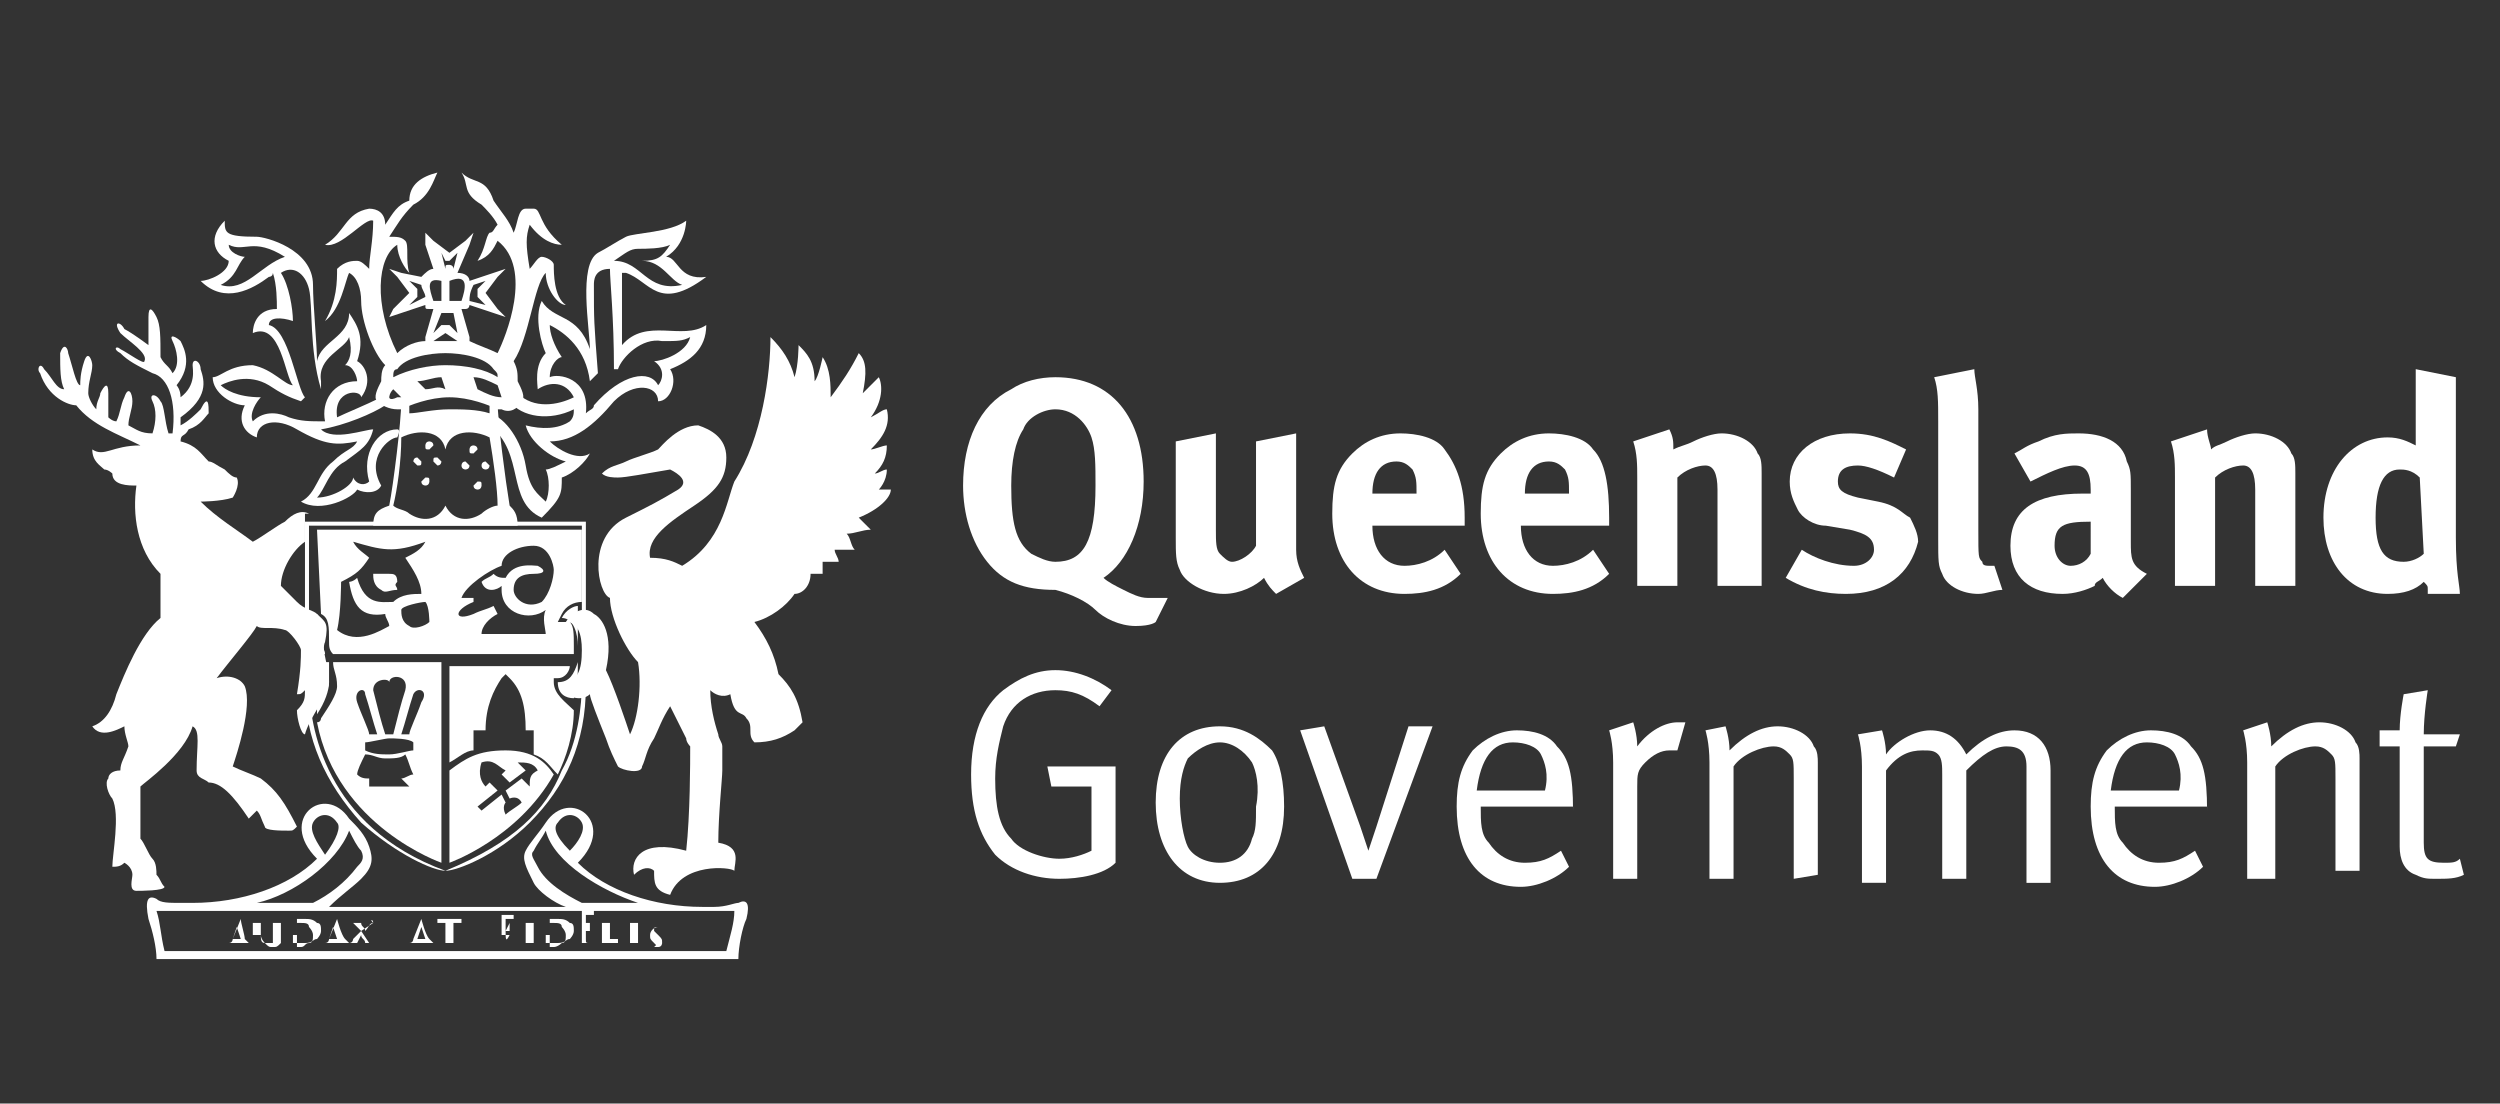 <?xml version="1.0" encoding="utf-8"?>
<!-- Generator: Adobe Illustrator 19.0.0, SVG Export Plug-In . SVG Version: 6.00 Build 0)  -->
<svg version="1.1" id="Layer_1" xmlns="http://www.w3.org/2000/svg" xmlns:xlink="http://www.w3.org/1999/xlink" x="0px" y="0px"
	 viewBox="-274 383.3 62.3 27.5" style="enable-background:new -274 383.3 62.3 27.5;" xml:space="preserve">
<rect x="-274" y="383.3" width="62.3" height="27.5" fill="#333333" stroke="none"/>
<style type="text/css">
	.st0{fill:#FFFFFF;}
</style>
<g>
	<g>
		<g>
			<g>
				<g>
					<path class="st0" d="M-251.9,395c-0.1,0-0.2,0.1-0.3,0.1c0.2-0.2,0.3-0.4,0.3-0.7c-0.1,0-0.3,0.1-0.4,0.1
						c0.3-0.3,0.5-0.6,0.4-1c-0.1,0-0.2,0.1-0.4,0.2c0.3-0.4,0.3-0.8,0.2-1c-0.1,0.1-0.3,0.3-0.4,0.4c0.1-0.5,0.1-0.8-0.1-1
						c-0.2,0.4-0.4,0.7-0.7,1.1c0-0.3,0-0.7-0.2-1c0,0-0.1,0.5-0.2,0.6c0-0.5-0.2-0.7-0.4-0.9c0,0,0,0.5-0.1,0.8
						c-0.1-0.4-0.3-0.7-0.6-1c0,0.9-0.2,2.5-0.9,3.6c-0.2,0.5-0.3,1.5-1.3,2.1c-0.2-0.1-0.4-0.2-0.8-0.2c-0.1-0.5,0.5-0.9,1.1-1.3
						c0.6-0.4,0.8-0.7,0.8-1.2s-0.4-0.7-0.7-0.8c-0.5,0-0.9,0.5-1,0.6c-0.2,0.1-0.6,0.2-0.8,0.3c-0.2,0.1-0.4,0.1-0.6,0.3
						c0.1,0.1,0.3,0.1,0.4,0.1c0.2,0,0.7-0.1,1.3-0.2c0.2,0.1,0.5,0.3,0.2,0.5c-0.5,0.3-0.7,0.4-1.3,0.7c-1,0.5-0.7,1.9-0.4,2
						c0,0.5,0.4,1.3,0.7,1.6c0.1,0.6,0,1.4-0.2,1.8c-0.1-0.3-0.4-1.2-0.6-1.6c0.2-0.9-0.1-1.3-0.3-1.4c-0.2-0.2-0.5-0.1-0.7,0.2
						c0.3,0,0.4,0.3,0.4,0.7c0,0.5-0.1,0.8-0.5,0.8c0,0.4,0.5,0.5,0.7,0.3c0,0.1,0.2,0.6,0.4,1.1c0.1,0.3,0.2,0.5,0.3,0.7
						c0.1,0.1,0.6,0.2,0.6,0c0.1-0.2,0.1-0.4,0.3-0.7l0,0c0.1-0.2,0.2-0.5,0.4-0.8c0.1,0.2,0.3,0.6,0.4,0.8c0,0.1,0.1,0.2,0.1,0.2
						c0,0.4,0,1.7-0.1,2.6c-1.1-0.3-1.4,0.2-1.3,0.6c0.2-0.2,0.4-0.2,0.5-0.1c0,0.3,0,0.5,0.4,0.6c0.3-0.8,1.5-0.7,1.6-0.6
						c0-0.2,0.2-0.6-0.4-0.7c0-0.7,0.1-1.6,0.1-1.8c0-0.2,0-0.3,0-0.6c0-0.1-0.1-0.2-0.1-0.3l0,0c-0.1-0.3-0.2-0.7-0.2-1.1
						c0.1,0.1,0.3,0.2,0.5,0.1c0.1,0.6,0.3,0.4,0.4,0.6c0.1,0.1,0.1,0.2,0.1,0.3s0,0.2,0.1,0.3c0.4,0,0.7-0.1,1-0.3
						c0.1-0.1,0.1-0.1,0.2-0.2c-0.1-0.6-0.3-0.9-0.6-1.2c-0.1-0.5-0.3-0.9-0.6-1.3c0.4-0.1,0.8-0.4,1-0.7c0.2,0,0.4-0.2,0.4-0.5
						c0.1,0,0.2,0,0.3,0c0-0.1,0-0.2,0-0.3c0.1,0,0.3,0,0.4,0c0-0.1-0.1-0.2-0.1-0.3c0.1,0,0.3,0,0.5,0c-0.1-0.1-0.1-0.3-0.2-0.4
						c0.2,0,0.4-0.1,0.6-0.1c-0.1-0.1-0.1-0.1-0.3-0.3c0.5-0.2,0.8-0.5,0.8-0.7c-0.1,0-0.2,0-0.3,0
						C-252.1,395.5-251.9,395.3-251.9,395z"/>
				</g>
			</g>
			<g>
				<path class="st0" d="M-259.5,396.3h-3.4h-3.3h-0.2v0.1v2.4c0,0,0.1,0,0.1,0.1v-2.5h6.8v2.3c0,0,0,0.1,0.1,0.1v-2.4v-0.1H-259.5z
					"/>
				<path class="st0" d="M-262.9,405c-3-1.1-3.4-3.6-3.4-4.7l0,0v-0.1c0-0.2,0-0.4,0-0.5c0-0.2,0-0.3-0.1-0.4c0,0,0,0,0-0.1v1.2
					c0,1.3,0.5,2.4,1.4,3.4C-264.1,404.6-263.2,405-262.9,405L-262.9,405L-262.9,405c0.3,0,1.3-0.4,2.1-1.2c0.9-0.9,1.4-2,1.4-3.4
					v-0.2c0,0,0,0.1-0.1,0.1c0,0.6-0.1,1.5-0.5,2.2C-260.4,403.5-261.2,404.3-262.9,405z"/>
			</g>
			<path class="st0" d="M-264.1,394c-0.5,0-0.9,0.6-0.7,1.3c-0.1,0.1-0.3,0.1-0.4-0.1c0,0.2-0.5,0.5-0.9,0.5
				c0.2-0.2,0.3-0.7,0.7-0.9c0.4-0.3,0.6-0.4,0.7-0.8c-0.2,0-1,0.3-1.3,0c0.6-0.1,1.3-0.4,1.6-0.6l-0.1-0.2
				c-0.4,0.2-0.9,0.4-1.1,0.5c-0.1-0.7,0.6-0.7,0.6-0.5c0.3-0.4,0.1-0.8-0.1-0.9c0.2-0.6,0-0.9-0.2-1.2c0,0.6-0.7,0.7-0.8,1.2
				c0-0.4-0.1-1.4-0.1-1.9c0-0.9-1.2-1.2-1.4-1.2c-0.8,0-0.8-0.1-0.8-0.4c-0.4,0.4-0.3,0.8,0.1,1c0,0.3-0.5,0.5-0.7,0.5
				c0.6,0.6,1.3,0.2,1.7-0.1c0,0,0.1,0,0.1-0.1c0.1,0.3,0.1,0.7,0.1,0.9c-0.5,0-0.6,0.4-0.6,0.6c0.7-0.3,0.8,1.1,1,1.3
				c-0.2,0-0.5-0.4-1-0.5c-0.6,0-0.8,0.3-1,0.3c0,0.4,0.5,0.7,0.8,0.7c-0.2,0.4,0,0.7,0.3,0.8c0-0.4,0.5-0.5,1-0.2
				c0.7,0.4,1,0.4,1.5,0.3c-0.1,0.2-0.3,0.2-0.6,0.5c-0.4,0.3-0.4,0.8-0.8,1c0.5,0.3,1.3-0.1,1.4-0.3c0.2,0.1,0.5,0.1,0.6-0.1
				c-0.4-0.7,0.2-1.2,0.4-1.2C-264.1,394.2-264,394-264.1,394L-264.1,394z M-266.8,393.7c-0.2-0.1-0.6-0.2-0.9,0.1
				c-0.1-0.2,0.1-0.5,0.2-0.6c-0.6,0-0.9-0.2-1-0.3c0.2-0.1,0.7-0.3,1.2,0c0.3,0.2,0.5,0.3,0.8,0.4c0.1-0.1,0.1-0.1,0.1-0.1
				c-0.2-0.2-0.4-1.7-0.9-1.8c0-0.2,0.3-0.2,0.6-0.1c0-0.3-0.1-0.9-0.3-1.2c0.3-0.2,0.6,0,0.7,0.4c0.1,0.4,0,1.5,0.3,2.5v-0.2
				c-0.1-0.6,0.6-0.8,0.7-1.1c0.1,0.4,0,0.6-0.1,0.7c0.2,0,0.3,0.3,0.3,0.4c-0.6,0-0.9,0.5-0.8,1
				C-266.3,393.8-266.5,393.8-266.8,393.7L-266.8,393.7z M-268.3,389.4c0.4,0.2,0.6-0.2,1.4,0.3c-0.6,0.2-1,0.9-1.6,0.7
				c0.4-0.2,0.4-0.5,0.6-0.7C-268,389.7-268.3,389.6-268.3,389.4L-268.3,389.4z"/>
			<path class="st0" d="M-258.5,391.9c0-0.9,0-1.6,0-1.8h0.1c0.6,0.2,0.8,1,2,0.1c-0.7,0.1-0.7-0.5-1-0.5c0.5-0.3,0.5-0.9,0.5-0.9
				c-0.4,0.3-1.3,0.3-1.5,0.4c-0.2,0.1-0.5,0.3-0.7,0.4c-0.5,0.3-0.2,1.9-0.2,2.4c-0.3-0.9-0.9-0.7-1.2-1.2c-0.2,0.4,0,1.1,0.1,1.3
				c-0.3,0.3-0.2,0.8-0.2,0.9c0.3-0.2,0.7-0.2,0.9,0.2c-0.4,0.2-1,0.3-1.4-0.1l-0.2,0.2c0.3,0.4,1,0.5,1.6,0.2c0,0.1,0,0.2-0.1,0.3
				c-0.3,0.2-0.7,0.2-1.1,0.1c0.1,0.4,0.6,0.8,1,0.9c-0.2,0.1-0.4,0.2-0.5,0.2c0.1,0.2,0.1,0.6,0,0.8c-0.2-0.2-0.4-0.3-0.5-0.9
				s-0.5-1.2-0.9-1.3c0,0.2,0,0.1,0,0.3c0.9,0.7,0.4,1.9,1.3,2.3c0.5-0.5,0.5-0.6,0.5-1c0.3-0.1,0.6-0.4,0.7-0.6
				c-0.3,0.2-0.8-0.1-1-0.3c0.6,0,1.1-0.4,1.6-1c0.5-0.5,1.1-0.4,1.1,0c0.3,0,0.5-0.5,0.3-0.8c0.5-0.2,0.9-0.5,0.9-1.1
				C-257,391.8-257.9,391.2-258.5,391.9L-258.5,391.9z M-257.7,392.3c0.3,0.2,0.2,0.5,0.1,0.6c-0.2-0.4-0.9-0.3-1.6,0.5
				c0,0.1-0.1,0.1-0.2,0.2c0.1-0.9-0.7-1-0.9-0.9c0-0.3,0.2-0.5,0.3-0.5c-0.2-0.3-0.3-0.6-0.3-0.8c0.4,0.2,0.9,0.6,1,1.4l0.2-0.2
				c-0.1-1.3-0.1-1.3-0.1-2.2c0-0.1,0-0.4,0.4-0.4c0,0.3,0.1,1.2,0.1,2.5h0.1c0.1-0.3,0.6-0.8,1.1-0.7c0.4,0,0.5,0,0.7-0.1
				C-256.9,392.1-257.5,392.3-257.7,392.3L-257.7,392.3z M-258.7,389.8c0.3-0.2,0.4-0.3,0.6-0.3c0.2,0,0.6,0,0.8-0.1
				c-0.2,0.3-0.3,0.4-0.7,0.4c0.5,0,0.7,0.5,1,0.6C-257.9,390.6-258,389.8-258.7,389.8L-258.7,389.8z"/>
			<path class="st0" d="M-261.9,394.8c0,0-0.1,0-0.1,0.1c0,0-0.1,0-0.2,0v-0.3l0.1-0.1c0-0.1-0.1-0.1-0.1-0.1
				c-0.1,0-0.1,0.1-0.1,0.1c0,0.1,0,0.1,0.1,0.1v0.3h-0.1l-0.1-0.1c-0.1,0-0.1,0.1-0.1,0.1c0,0.1,0.1,0.1,0.1,0.1s0.1,0,0.1-0.1
				c0.1,0,0.1,0,0.2,0v0.4l-0.1,0.1c0,0.1,0.1,0.1,0.1,0.1c0.1,0,0.1-0.1,0.1-0.1c0-0.1,0-0.1-0.1-0.1v-0.4h0.1
				c0,0.1,0.1,0.1,0.1,0.1c0.1,0,0.1-0.1,0.1-0.1L-261.9,394.8L-261.9,394.8z"/>
			<path class="st0" d="M-263.1,394.7c-0.1,0-0.1,0-0.1,0.1h-0.1v-0.3l0.1-0.1c0-0.1-0.1-0.1-0.1-0.1c-0.1,0-0.1,0.1-0.1,0.1
				c0,0.1,0,0.1,0.1,0.1v0.3c-0.1,0-0.1,0-0.2,0l-0.1-0.1c-0.1,0-0.1,0.1-0.1,0.1l0.1,0.1c0.1,0,0.1,0,0.1-0.1h0.1v0.4l-0.1,0.1
				c0,0.1,0.1,0.1,0.1,0.1c0.1,0,0.1-0.1,0.1-0.1c0-0.1,0-0.1-0.1-0.1v-0.4c0,0,0.1,0,0.2,0l0.1,0.1c0.1,0,0.1-0.1,0.1-0.1
				S-263.1,394.7-263.1,394.7L-263.1,394.7z"/>
			<path class="st0" d="M-261.3,395.9c-0.1-0.6-0.3-2.1-0.3-2.6h-0.2c0,0.1,0,0.2,0,0.3c-0.3-0.1-0.7-0.1-1-0.1
				c-0.4,0-0.8,0.1-1,0.1c0-0.1,0-0.3,0-0.3h-0.2c0,0.5-0.2,2.1-0.3,2.6c-0.3,0.1-0.4,0.2-0.4,0.5c0,0,1.3,0,1.8,0s1.8,0,1.8,0
				C-261.1,396.1-261.2,396-261.3,395.9L-261.3,395.9z M-262.9,395.9c-0.2,0.4-0.6,0.4-0.9,0.2c-0.1-0.1-0.3-0.1-0.4-0.2
				c0.1-0.4,0.2-1.1,0.2-1.7c0.4-0.2,1-0.2,1.1,0.3c0.1-0.5,0.7-0.5,1.1-0.3c0.1,0.6,0.2,1.3,0.2,1.7c-0.1,0-0.3,0.1-0.4,0.2
				C-262.3,396.3-262.7,396.3-262.9,395.9L-262.9,395.9z"/>
			<path class="st0" d="M-255.6,405.8c-0.1,0-0.3,0.1-0.6,0.1h-0.3c-1.2,0-2.4-0.4-3.1-1.1c1-1-0.2-1.9-0.8-1
				c-0.2,0.3-0.4,0.5-0.5,0.7c-0.1,0.2,0,0.4,0.2,0.8c0.1,0.2,0.5,0.5,0.8,0.6h-5.9c0.3-0.3,0.6-0.5,0.8-0.7
				c0.3-0.3,0.3-0.5,0.2-0.8c-0.1-0.3-0.3-0.5-0.5-0.7c-0.6-0.9-1.8,0-0.8,1c-0.7,0.7-1.9,1.1-3.1,1.1h-0.3c-0.3,0-0.5,0-0.6-0.1
				c-0.2-0.1-0.3,0-0.2,0.5c0.1,0.3,0.2,0.7,0.2,1h14.5c0-0.3,0.1-0.8,0.2-1C-255.3,405.8-255.4,405.7-255.6,405.8L-255.6,405.8z
				 M-260.1,403.8c0.2-0.3,0.5-0.2,0.6,0c0.1,0.2-0.1,0.5-0.3,0.7C-260.2,404.1-260.2,403.9-260.1,403.8L-260.1,403.8z
				 M-260.6,404.9c-0.1-0.2-0.2-0.3-0.1-0.4c0.1-0.2,0.2-0.3,0.3-0.5c0.2,0.8,1.4,1.5,2.3,1.8h-1.4
				C-259.9,405.6-260.4,405.3-260.6,404.9L-260.6,404.9z M-266.2,403.8c0.1-0.2,0.4-0.3,0.6,0c0.1,0.1,0,0.4-0.3,0.8
				C-266.1,404.3-266.3,404-266.2,403.8L-266.2,403.8z M-265.3,404c0.1,0.2,0.2,0.4,0.3,0.5c0.1,0.2,0,0.3-0.1,0.4
				c-0.3,0.4-0.7,0.7-1.1,0.9h-1.4C-266.7,405.6-265.6,404.8-265.3,404L-265.3,404z M-255.9,407h-14c-0.1-0.4-0.1-0.7-0.2-1h14.4
				C-255.7,406.3-255.8,406.6-255.9,407L-255.9,407z"/>
			<path class="st0" d="M-268,406.7C-268,406.7-267.9,406.7-268,406.7v0.1l0,0l0,0l0,0c0.1,0,0.1,0,0.2,0l0,0l0,0l0,0
				c0,0,0,0-0.1-0.1c0-0.1-0.1-0.4-0.1-0.5l0,0l0,0l-0.2,0.5c0,0,0,0.1-0.1,0.1l0,0l0,0l0,0h0.1h0.1l0,0l0,0l0,0l0,0l0,0l0,0l0,0
				h0.1V406.7z M-268.2,406.7L-268.2,406.7l0.1-0.3l0,0l0,0l0.1,0.3l0,0H-268.2L-268.2,406.7z"/>
			<path class="st0" d="M-267.5,406.6c0,0.1,0,0.2,0.1,0.2c0.1,0.1,0.1,0.1,0.2,0.1c0.1,0,0.1,0,0.2-0.1c0-0.1,0-0.2,0-0.2v-0.1
				c0-0.1,0-0.1,0-0.2l0,0l0,0l0,0l0,0h-0.1h-0.1l0,0l0,0l0,0l0,0c0,0,0,0,0,0.2v0.1c0,0.1,0,0.2,0,0.2h-0.1h-0.1
				C-267.4,406.8-267.5,406.7-267.5,406.6v-0.1c0-0.1,0-0.1,0-0.2l0,0l0,0l0,0l0,0h-0.1h-0.1l0,0l0,0l0,0l0,0c0,0,0,0,0,0.2v0.1
				H-267.5z"/>
			<path class="st0" d="M-266.7,406.6c0,0.1,0,0.1,0,0.2l0,0l0,0l0,0l0,0h0.1c0,0,0.1,0,0.2,0c0.2,0,0.2-0.1,0.3-0.1
				c0,0,0.1-0.1,0.1-0.2s0-0.2-0.1-0.2c-0.1-0.1-0.2-0.1-0.3-0.1h-0.1h-0.1l0,0l0,0l0,0l0,0c0,0,0,0,0,0.2v0.2H-266.7z
				 M-266.6,406.5c0-0.1,0-0.1,0-0.2l0,0c0,0,0,0,0.1,0s0.2,0,0.2,0.1c0,0,0.1,0.1,0.1,0.2c0,0.1,0,0.2-0.1,0.2
				c-0.1,0-0.1,0.1-0.2,0.1s-0.1,0-0.1,0s0,0,0-0.1c0,0,0-0.1,0-0.2V406.5L-266.6,406.5z"/>
			<path class="st0" d="M-265.5,406.7L-265.5,406.7v0.1l0,0l0,0l0,0c0.1,0,0.1,0,0.2,0l0,0l0,0l0,0c0,0,0,0-0.1-0.1
				c-0.1-0.1-0.2-0.5-0.2-0.5l0,0l0,0l-0.2,0.5c0,0,0,0.1-0.1,0.1l0,0l0,0l0,0h0.1h0.1l0,0l0,0l0,0l0,0l0,0l0,0l0,0h0.2V406.7z
				 M-265.8,406.7L-265.8,406.7l0.1-0.3l0,0l0,0l0.1,0.3l0,0H-265.8L-265.8,406.7z"/>
			<path class="st0" d="M-264.7,406.3L-264.7,406.3C-264.7,406.2-264.7,406.2-264.7,406.3c0.1-0.1,0.1-0.1,0.1-0.1
				S-264.6,406.2-264.7,406.3C-264.7,406.2-264.7,406.2-264.7,406.3C-264.7,406.2-264.8,406.2-264.7,406.3
				C-264.8,406.2-264.8,406.2-264.7,406.3C-264.8,406.2-264.8,406.2-264.7,406.3C-264.8,406.2-264.8,406.2-264.7,406.3
				C-264.8,406.3-264.8,406.3-264.7,406.3C-264.8,406.3-264.8,406.3-264.7,406.3c-0.1,0-0.1,0.1-0.2,0.2c0-0.1-0.1-0.1-0.1-0.2l0,0
				l0,0l0,0l0,0l0,0h-0.1h-0.1l0,0l0,0l0,0c0,0,0,0,0.1,0.1l0.1,0.1l-0.2,0.2c0,0,0,0.1-0.1,0.1l0,0l0,0l0,0l0,0h0.1h0.1l0,0l0,0
				l0,0l0,0l0,0l0,0l0.1-0.2c0,0.1,0.1,0.1,0.1,0.2l0,0l0,0l0,0c0.1,0,0.1,0,0.1,0l0,0l0,0l0,0l0,0l0,0l-0.2-0.3L-264.7,406.3
				L-264.7,406.3z"/>
			<path class="st0" d="M-263.4,406.7L-263.4,406.7v0.1l0,0l0,0l0,0c0.1,0,0.1,0,0.2,0l0,0l0,0l0,0c0,0,0,0-0.1-0.1
				c-0.1-0.1-0.2-0.5-0.2-0.5l0,0l0,0l-0.2,0.5c0,0,0,0.1-0.1,0.1l0,0l0,0l0,0h0.1h0.1l0,0l0,0l0,0l0,0l0,0l0,0l0,0h0.2V406.7z
				 M-263.6,406.7L-263.6,406.7l0.1-0.3l0,0l0,0l0.1,0.3l0,0H-263.6L-263.6,406.7z"/>
			<path class="st0" d="M-262.9,406.6c0,0.1,0,0.1,0,0.2l0,0l0,0l0,0l0,0h0.1h0.1l0,0l0,0l0,0l0,0c0,0,0-0.1,0-0.2v-0.3h0.1
				c0.1,0,0.1,0,0.1,0l0,0l0,0l0,0v-0.1l0,0c0,0,0,0-0.1,0h-0.4h-0.1l0,0l0,0v0.1l0,0l0,0l0,0c0,0,0,0,0.1,0h0.1V406.6L-262.9,406.6
				z"/>
			<path class="st0" d="M-261.4,406.5L-261.4,406.5h0.1l0,0l0,0l0,0l0,0c0,0,0,0,0-0.1c0,0,0,0,0-0.1l0,0l0,0l0,0l0,0L-261.4,406.5
				L-261.4,406.5v-0.3l0,0h0.1c0,0,0,0,0.1,0l0,0l0,0l0,0v-0.1l0,0l0,0l0,0l0,0h-0.2h-0.1l0,0l0,0l0,0l0,0c0,0,0,0,0,0.2v0.1
				c0,0.1,0,0.1,0,0.2l0,0l0,0l0,0l0,0h0.1h0.1l0,0l0,0l0,0l0,0C-261.4,406.8-261.4,406.7-261.4,406.5L-261.4,406.5L-261.4,406.5z"
				/>
			<path class="st0" d="M-260.9,406.6c0,0.1,0,0.1,0,0.2l0,0l0,0l0,0l0,0h0.1h0.1l0,0l0,0l0,0l0,0c0,0,0-0.1,0-0.2v-0.1
				c0-0.1,0-0.1,0-0.2l0,0l0,0l0,0l0,0h-0.1h-0.1l0,0l0,0l0,0l0,0c0,0,0,0,0,0.2V406.6L-260.9,406.6z"/>
			<path class="st0" d="M-260.4,406.6c0,0.1,0,0.1,0,0.2l0,0l0,0l0,0l0,0h0.1c0,0,0.1,0,0.2,0c0.2,0,0.2-0.1,0.3-0.1
				c0,0,0.1-0.1,0.1-0.2s0-0.2-0.1-0.2c-0.1-0.1-0.2-0.1-0.3-0.1h-0.1h-0.1l0,0l0,0l0,0l0,0c0,0,0,0,0,0.2v0.2H-260.4z
				 M-260.3,406.5c0-0.1,0-0.1,0-0.2l0,0c0,0,0,0,0.1,0c0.1,0,0.2,0,0.2,0.1c0,0,0.1,0.1,0.1,0.2c0,0.1,0,0.2-0.1,0.2
				c0,0-0.1,0.1-0.2,0.1c-0.1,0-0.1,0-0.1,0s0,0,0-0.1c0,0,0-0.1,0-0.2V406.5L-260.3,406.5z"/>
			<path class="st0" d="M-259.5,406.6c0,0.1,0,0.1,0,0.2l0,0l0,0l0,0l0,0h0.1c0,0,0.1,0,0.2,0l0,0v-0.1l0,0l0,0v0.1h-0.1
				c-0.1,0-0.1,0-0.1-0.1v-0.1v-0.1l0,0h0.1l0,0l0,0l0,0l0,0c0,0,0,0,0-0.1v-0.1l0,0l0,0l0,0h-0.1l0,0v-0.2l0,0h0.1c0,0,0,0,0.1,0
				l0,0l0,0l0,0c0,0,0,0,0-0.1c0,0,0,0,0-0.1l0,0l0,0l0,0h-0.2h-0.1l0,0l0,0l0,0l0,0c0,0,0,0,0,0.2V406.6L-259.5,406.6z"/>
			<path class="st0" d="M-258.8,406.5c0-0.1,0-0.1,0-0.2l0,0l0,0l0,0l0,0h-0.1h-0.1l0,0l0,0l0,0l0,0c0,0,0,0,0,0.2v0.1
				c0,0.1,0,0.1,0,0.2l0,0l0,0l0,0l0,0h0.1c0.1,0,0.1,0,0.2,0c0,0,0,0,0.1,0v-0.1l0,0l0,0l0,0h-0.1c-0.1,0-0.1,0-0.1,0
				S-258.8,406.6-258.8,406.5L-258.8,406.5L-258.8,406.5z"/>
			<path class="st0" d="M-258.3,406.6c0,0.1,0,0.1,0,0.2l0,0l0,0l0,0l0,0h0.1h0.1l0,0l0,0l0,0l0,0c0,0,0-0.1,0-0.2v-0.1
				c0-0.1,0-0.1,0-0.2l0,0l0,0l0,0l0,0h-0.1h-0.1l0,0l0,0l0,0l0,0c0,0,0,0,0,0.2V406.6L-258.3,406.6z"/>
			<path class="st0" d="M-257.7,406.9h0.1c0.1,0,0.1-0.1,0.1-0.1c0-0.1,0-0.1-0.1-0.2l0,0c-0.1-0.1-0.1-0.1-0.1-0.1
				c0-0.1,0-0.1,0.1-0.1s0.1,0,0.1,0s0,0,0,0.1l0,0l0,0c0-0.1,0-0.1,0-0.1l0,0h-0.1c-0.1,0-0.2,0.1-0.2,0.2c0,0.1,0,0.1,0.1,0.2l0,0
				c0.1,0.1,0.1,0.1,0.1,0.1C-257.6,406.8-257.6,406.8-257.7,406.9l-0.1-0.1l0,0l0,0l0,0L-257.7,406.9L-257.7,406.9
				C-257.8,406.9-257.7,406.9-257.7,406.9L-257.7,406.9z"/>
			<path class="st0" d="M-260.2,389.9c0-0.1-0.2-0.2-0.3-0.2s-0.2,0.2-0.3,0.3c-0.1-0.6-0.1-0.8,0-1.1c0.3,0.4,0.6,0.5,0.8,0.5
				c-0.6-0.5-0.5-0.9-0.7-0.9c-0.1,0-0.2,0-0.2,0c-0.2,0-0.2,0.4-0.3,0.6c-0.1-0.3-0.3-0.5-0.5-0.8c-0.2-0.6-0.5-0.4-0.8-0.7
				c0.2,0.3,0,0.5,0.5,0.8c0.1,0.1,0.3,0.3,0.4,0.5c-0.1,0.1-0.1,0.2-0.2,0.2c-0.1,0.1-0.1,0.4-0.3,0.7c0.3-0.1,0.4-0.3,0.5-0.5
				c0.9,0.7,0.2,2.4,0,2.8c-0.2-0.1-0.5-0.2-0.7-0.3v-0.1l-0.2-0.7h0.1c0.1,0,0.1-0.1,0.1-0.1l0.6,0.2l0.3,0.1l-0.2-0.2l-0.3-0.4
				l0.3-0.4l0.2-0.2l-0.3,0.1l-0.6,0.2c0-0.1-0.1-0.2-0.3-0.2l0.3-0.7l0.1-0.3l-0.2,0.2l-0.4,0.3l-0.4-0.3l-0.2-0.2v0.3l0.2,0.6
				c-0.1,0-0.2,0.1-0.3,0.2l-0.5-0.1l-0.3-0.1l0.2,0.2l0.3,0.4l-0.4,0.4l-0.1,0.2l0.3-0.1l0.6-0.2c0,0.1,0,0.1,0.1,0.1h0.1l-0.2,0.7
				v0.1c-0.2,0-0.5,0.1-0.7,0.3c-0.6-1.2-0.5-2.4,0-2.7c0,0.3,0.2,0.6,0.3,0.7c-0.1-0.3,0-0.7-0.1-0.8s-0.2-0.1-0.4-0.1
				c0.2-0.3,0.3-0.5,0.6-0.8c0.4-0.2,0.5-0.6,0.6-0.8c-0.4,0.1-0.7,0.3-0.7,0.7c-0.3,0.1-0.4,0.3-0.6,0.6c0-0.3-0.2-0.4-0.4-0.4
				c-0.6,0.1-0.6,0.6-1.1,0.9c0.4,0.1,1-0.7,1.2-0.6c0,0.5-0.1,0.9-0.1,1.2c-0.1-0.1-0.2-0.2-0.3-0.2s-0.3,0-0.5,0.2
				c0,0.3,0,0.8-0.3,1.3c0.4-0.3,0.5-1,0.6-1.2c0.2,0.1,0.3,0.4,0.3,0.7c0,0.5,0.3,1.3,0.6,1.6c-0.1,0.1-0.1,0.3-0.1,0.4
				c-0.1,0.2-0.2,0.4-0.1,0.5s0.3,0.2,0.5,0.2h0.1c0.2-0.1,0.7-0.3,1.2-0.3s1,0.2,1.2,0.3h0.1c0.2,0.1,0.4,0,0.5-0.2
				c0.1-0.1,0-0.3-0.1-0.5c0-0.2,0-0.3-0.1-0.5l0,0c0.4-0.6,0.5-1.9,0.8-2.2c0,0.4,0.3,0.8,0.5,0.8
				C-260.2,390.7-260.2,390.1-260.2,389.9L-260.2,389.9z M-262.2,390.4l0.3-0.1l-0.2,0.2v0.1v0.1l0.2,0.2l-0.4-0.1
				C-262.3,390.7-262.3,390.6-262.2,390.4L-262.2,390.4z M-263.8,390.9l0.2-0.2v-0.1v-0.1l-0.2-0.2l0.3,0.1c0,0.1,0.1,0.2,0.1,0.3
				L-263.8,390.9L-263.8,390.9z M-262.5,390.8h-0.3v-0.5C-262.3,390.1-262.4,390.5-262.5,390.8L-262.5,390.8z M-262.6,391.6
				l-0.2-0.2h-0.1h-0.1l-0.2,0.2l0.2-0.5h0.3L-262.6,391.6L-262.6,391.6z M-262.9,389.8L-262.9,389.8h0.1l0.2-0.2l-0.1,0.4l0,0
				c0-0.1-0.1-0.1-0.1-0.1c-0.1,0-0.1,0-0.1,0.1l0,0l-0.1-0.4L-262.9,389.8L-262.9,389.8z M-263.2,390.8c-0.1-0.3-0.2-0.6,0.2-0.5
				v0.5H-263.2L-263.2,390.8z M-262.9,391.6l0.3,0.2c-0.1,0-0.2,0-0.3,0s-0.2,0-0.3,0L-262.9,391.6L-262.9,391.6z M-264.1,393.2
				L-264.1,393.2c-0.2,0.1-0.2,0-0.2,0s0-0.1,0.1-0.2l0,0l0.2,0.2C-264.1,393.2-264.1,393.2-264.1,393.2L-264.1,393.2z M-263.4,393
				l-0.2-0.2c0.2,0,0.4-0.1,0.6-0.1l0.1,0.3C-263.1,392.9-263.2,393-263.4,393L-263.4,393z M-262.1,393l-0.1-0.3
				c0.2,0,0.4,0.1,0.6,0.2l0.1,0.3C-261.7,393.2-261.9,393.1-262.1,393L-262.1,393z M-262.9,392.4c-0.4,0-0.9,0.1-1.3,0.3
				c0-0.1,0-0.2,0.1-0.2c0.2-0.3,0.8-0.4,1.2-0.4s1,0.1,1.2,0.4c0.1,0.1,0.1,0.1,0.1,0.2C-261.9,392.5-262.4,392.4-262.9,392.4
				L-262.9,392.4z"/>
			<g>
				<path class="st0" d="M-265.8,399.8c-0.2,0-0.3,0-0.3,0c0,0.5,0,0.9,0,1.3c0.2-0.3,0.3-0.6,0.3-0.8
					C-265.8,400.1-265.8,400-265.8,399.8z"/>
				<path class="st0" d="M-265.7,399.8c0,0.2,0.1,0.3,0.1,0.6c0,0.2-0.2,0.5-0.4,0.8c0,0,0,0.1-0.1,0.1c0.5,2.6,3.1,3.5,3.1,3.5v-5
					C-263,399.8-264.9,399.8-265.7,399.8z M-263.8,402.9c-0.1,0-0.3,0-0.5,0c-0.2,0-0.3,0-0.5,0c0-0.1,0-0.1,0-0.2
					c-0.1,0-0.2,0-0.3-0.1c0-0.1,0.1-0.3,0.2-0.5c0.2,0,0.3,0.1,0.5,0.1c0.2,0,0.4,0,0.5-0.1c0.1,0.2,0.1,0.3,0.2,0.5
					c-0.1,0-0.2,0.1-0.3,0.1C-263.9,402.8-263.8,402.9-263.8,402.9z M-264.9,401.8c0.1,0,0.5-0.1,0.6-0.1c0.1,0,0.5,0,0.6,0.1
					c0,0,0,0.1,0,0.2c-0.1,0-0.4,0.1-0.6,0.1c-0.2,0-0.4,0-0.6-0.1C-264.9,401.9-264.9,401.9-264.9,401.8z M-263.5,400.8
					c-0.1,0.3-0.3,0.7-0.3,0.8c-0.1,0-0.2,0-0.2,0c0.1-0.3,0.2-0.7,0.3-1C-263.6,400.4-263.3,400.5-263.5,400.8z M-264.3,400.3
					c0-0.2,0.5-0.2,0.4,0.2c-0.1,0.3-0.2,0.7-0.3,1.1h-0.1h-0.1c-0.1-0.3-0.2-0.7-0.3-1.1C-264.7,400.2-264.3,400.2-264.3,400.3z
					 M-264.9,400.6c0.1,0.3,0.2,0.7,0.3,1c-0.1,0-0.2,0-0.2,0c0-0.1-0.2-0.5-0.3-0.8C-265.2,400.5-264.9,400.4-264.9,400.6z"/>
				<path class="st0" d="M-260.2,400.3v-0.1h0.1c0.2,0,0.3-0.2,0.3-0.3c-0.6,0-3,0-3,0v2.4c0.2-0.1,0.4-0.3,0.6-0.3v-0.4v-0.1h0.2
					h0.1c0-0.6,0.2-1,0.4-1.3l0.1-0.1l0.1,0.1c0.3,0.3,0.4,0.7,0.4,1.3h0.1h0.1v0.1v0.5c0.3,0.1,0.4,0.3,0.6,0.5
					c0.2-0.4,0.4-1,0.4-1.6l0,0C-259.9,400.8-260.2,400.6-260.2,400.3z"/>
				<path class="st0" d="M-259.6,399.8L-259.6,399.8c-0.1,0.3-0.2,0.5-0.5,0.5c0,0.3,0.2,0.4,0.4,0.4l0,0
					C-259.6,400.4-259.6,400.1-259.6,399.8z"/>
				<path class="st0" d="M-261.4,402c-0.7,0-1,0.2-1.4,0.5v2.3c0,0,1.7-0.6,2.6-2.2C-260.4,402.3-260.7,402-261.4,402z
					 M-260.8,402.9l-0.2-0.2l-0.4,0.3l0.1,0.2c0,0,0.2-0.1,0.3,0.1c-0.1,0.1-0.3,0.2-0.4,0.3c-0.1-0.2,0-0.3,0-0.3l-0.1-0.2
					l-0.5,0.4l-0.1-0.1l0.5-0.4l-0.2-0.2l-0.1,0.1c-0.1-0.1-0.2-0.3-0.1-0.6c0.3-0.1,0.4,0.1,0.6,0.2c-0.1,0.1-0.1,0.1-0.1,0.1
					l0.2,0.2l0.4-0.3l-0.2-0.2c0.2,0,0.4,0,0.5,0.2C-260.8,402.6-260.8,402.7-260.8,402.9z"/>
				<path class="st0" d="M-266,398.6c0.2,0.1,0.2,0.3,0.2,0.7c0,0.1,0,0.2,0.1,0.3h6c0-0.1,0-0.1,0-0.2c0-0.3,0-0.5-0.1-0.6h-0.1
					l0,0h-0.2l0.1-0.2c0.1-0.2,0.3-0.3,0.5-0.3v-1.8h-6.6L-266,398.6C-266.1,398.5-266.1,398.5-266,398.6L-266,398.6z M-262.2,398.3
					v-0.1h-0.3c0.1-0.3,0.7-0.7,1-0.8c0-0.3,0.4-0.5,0.8-0.5c0.4,0,0.5,0.5,0.5,0.6c0,0.2-0.1,0.6-0.3,0.8c-0.4,0.2-0.7-0.1-0.7-0.3
					c0-0.3,0.2-0.4,0.5-0.4c0.3,0,0.3-0.1,0.1-0.2c-0.1,0-0.6-0.1-0.8,0.3c-0.1,0-0.2,0-0.3-0.1c-0.1,0.1-0.2,0.1-0.3,0.2
					c0.1,0.3,0.4,0.2,0.5,0.1v0.1c0,0.6,0.7,0.8,1.1,0.5c-0.1,0.2,0,0.5,0,0.6c0,0-1.4,0-1.6,0c0-0.2,0.2-0.4,0.4-0.5l-0.1-0.2
					c-0.2,0.1-0.3,0.1-0.5,0.2C-262.7,398.8-262.7,398.5-262.2,398.3z M-263.3,398.8c-0.1,0.1-0.4,0.2-0.5,0.1
					c-0.2-0.1-0.2-0.3-0.2-0.4s0.5-0.2,0.6-0.2C-263.3,398.4-263.3,398.8-263.3,398.8z M-265.5,397.8c0.4-0.2,0.5-0.3,0.7-0.6
					c-0.1-0.1-0.3-0.2-0.4-0.4c0.7,0.2,1,0.3,1.8,0c-0.1,0.2-0.3,0.3-0.5,0.4c0.2,0.3,0.4,0.6,0.4,0.9c-0.2,0-0.5,0-0.7,0.2
					c-0.3,0-0.7,0.1-0.9-0.6c-0.1,0.1-0.2,0.1-0.2,0.1c0.1,0.6,0.3,0.9,0.9,0.8c0,0.1,0.1,0.2,0.1,0.3c-0.2,0.1-0.8,0.5-1.3,0.1
					C-265.5,398.6-265.5,397.8-265.5,397.8z"/>
				<path class="st0" d="M-266.1,398.6v1h0.2c0-0.1-0.1-0.2-0.1-0.3C-265.9,398.8-266,398.8-266.1,398.6z"/>
				<path class="st0" d="M-259.6,399.6v-1.2c-0.1,0-0.3,0.1-0.4,0.3l0,0c0.3,0,0.4,0.4,0.4,0.7
					C-259.6,399.5-259.6,399.6-259.6,399.6L-259.6,399.6z"/>
				<path class="st0" d="M-264.5,398c0.1,0.1,0.2,0,0.4,0c0-0.1-0.1-0.1,0-0.2c0-0.2-0.1-0.2-0.2-0.2c-0.2,0-0.3,0-0.4,0
					C-264.7,397.7-264.7,397.9-264.5,398z"/>
			</g>
			<path class="st0" d="M-265.9,399.3c0.1-0.5,0-0.5-0.2-0.7c-0.1-0.1-0.3-0.1-0.5-0.3c-0.1-0.1-0.2-0.2-0.4-0.4
				c0-0.4,0.3-0.9,0.6-1.1v-0.7h0.1c-0.2-0.1-0.4,0-0.6,0.2c-0.2,0.1-0.6,0.4-0.8,0.5c-0.4-0.3-0.9-0.6-1.3-1c0,0,0.5,0,0.8-0.1
				c0,0,0.2-0.3,0.1-0.5c-0.1,0-0.2-0.1-0.3-0.2c-0.2-0.1-0.3-0.2-0.4-0.2c-0.2-0.2-0.3-0.4-0.7-0.5c0-0.2,0.1-0.1,0.2-0.3
				c0.3-0.1,0.4-0.3,0.5-0.4c0-0.2,0-0.5-0.2-0.1c-0.1,0.1-0.3,0.3-0.5,0.4c0-0.1,0-0.2,0-0.2c0.7-0.5,0.6-0.9,0.5-1.2
				c0-0.2-0.2-0.3-0.2-0.1c0,0.1,0.1,0.5-0.3,0.8c0-0.2-0.1-0.3-0.1-0.3c0.4-0.5,0.2-0.9,0.1-1.1c-0.1-0.1-0.3-0.2-0.2,0
				c0.1,0.2,0.2,0.6,0,0.8c-0.1-0.2-0.2-0.2-0.3-0.4c0-0.5,0-0.8-0.1-1c-0.1-0.2-0.2-0.3-0.2,0c0,0.3,0,0.7,0,0.7s-0.4-0.3-0.6-0.4
				c-0.1-0.2-0.3-0.2-0.1,0.1c0.2,0.2,0.7,0.5,0.6,0.7c0,0.1-0.4-0.2-0.6-0.3c-0.1-0.1-0.2,0,0,0.1c0.2,0.2,0.4,0.3,0.8,0.5
				c0.4,0.1,0.6,0.7,0.5,1.5h-0.1c-0.1-0.3-0.1-0.7-0.2-0.8c-0.1-0.2-0.3-0.2-0.2,0c0.1,0.2,0.1,0.5,0,0.8c-0.3,0-0.4-0.1-0.6-0.2
				c0-0.2,0.1-0.4,0.1-0.6c0-0.2-0.1-0.4-0.2-0.1c-0.1,0.2-0.1,0.4-0.2,0.6c-0.1,0-0.2-0.1-0.2-0.1s0-0.3,0-0.6c0-0.3-0.1-0.2-0.2,0
				c0,0.1-0.1,0.2-0.1,0.4c-0.1-0.1-0.2-0.3-0.2-0.4c0-0.3,0.1-0.5,0.1-0.7c0-0.1-0.1-0.4-0.2-0.1c-0.1,0.3-0.1,0.5-0.1,0.6
				c-0.1,0-0.2-0.5-0.3-0.8c0-0.1-0.1-0.3-0.2,0c0,0.4,0,0.7,0.1,0.9c-0.2,0-0.3-0.3-0.5-0.5c-0.1-0.2-0.2,0-0.1,0.1
				c0.2,0.6,0.7,0.8,0.9,0.8c0.4,0.5,1,0.7,1.6,1c-0.7,0-0.9,0.3-1.2,0.1c0,0.3,0.2,0.4,0.3,0.5c0.1,0,0.2,0.1,0.2,0.1
				c0,0.3,0.4,0.3,0.6,0.3c-0.1,0.7,0,1.6,0.6,2.2c0,0.3,0,0.8,0,1.1c-0.5,0.4-0.9,1.4-1.1,1.9c-0.1,0.4-0.3,0.7-0.6,0.8
				c0.2,0.3,0.6,0.1,0.8,0c0,0.2,0.1,0.4,0.1,0.5c-0.1,0.3-0.2,0.4-0.2,0.6c-0.2,0-0.3,0.1-0.3,0.2c-0.1,0.1,0,0.4,0.1,0.5
				c0.2,0.4,0,1.4,0,1.7c0.1,0,0.2,0,0.3-0.1c0,0,0.2,0.1,0.2,0.3c0,0.1-0.1,0.4,0.1,0.4c0.1,0,0.7,0,0.7-0.1
				c-0.1-0.1-0.1-0.2-0.2-0.3c0-0.1,0-0.3-0.1-0.4c-0.1-0.1-0.2-0.4-0.3-0.5c0-0.2,0-1,0-1.3c0.1-0.1,1.1-0.8,1.3-1.5
				c0.2,0.1,0.1,0.5,0.1,1.1c0,0.2,0.2,0.2,0.3,0.3c0.3,0,0.6,0.3,1,0.9c0.1-0.1,0.2-0.2,0.2-0.2c0.1,0.1,0.1,0.2,0.2,0.4
				c0,0.1,0.4,0.1,0.6,0.1c0.1,0,0.1,0,0.2-0.1c-0.3-0.6-0.5-0.9-0.9-1.2c-0.2-0.1-0.5-0.2-0.7-0.3c0.1-0.3,0.5-1.5,0.3-2
				c-0.1-0.2-0.4-0.3-0.7-0.2c0.3-0.4,0.9-1.1,1-1.3c0.1,0.1,0.4,0,0.7,0.1c0.1,0,0.4,0.4,0.4,0.5c0,0.2,0,0.5-0.1,1.1
				c0.1,0,0.1,0,0.2-0.1c0,0.2,0,0.3-0.2,0.5c0,0.2,0.1,0.6,0.2,0.6c0.1-0.4,0.6-1,0.6-1.3C-265.8,399.9-266,399.5-265.9,399.3
				L-265.9,399.3z"/>
		</g>
	</g>
	<g>
		<g>
			<path class="st0" d="M-245.2,398.8c0,0-0.1,0.1-0.5,0.1c-0.4,0-0.8-0.2-1-0.4c-0.2-0.2-0.6-0.4-1-0.5c-0.8,0-1.3-0.2-1.7-0.7
				c-0.4-0.5-0.6-1.2-0.6-1.9c0-1.1,0.4-2,1.2-2.4c0.3-0.2,0.7-0.3,1.1-0.3c1.4,0,2.2,1,2.2,2.6c0,1.1-0.4,2-1,2.4
				c0.1,0.1,0.3,0.2,0.5,0.3s0.4,0.2,0.6,0.2c0.2,0,0.5,0,0.5,0L-245.2,398.8z M-246.8,394.2c-0.1-0.3-0.4-0.7-0.9-0.7
				c-0.3,0-0.7,0.2-0.8,0.5c-0.2,0.3-0.3,0.8-0.3,1.4c0,0.9,0.1,1.4,0.5,1.7c0.2,0.1,0.4,0.2,0.6,0.2c0.7,0,1-0.5,1-1.9
				C-246.7,394.9-246.7,394.5-246.8,394.2z"/>
			<path class="st0" d="M-242.2,398.1c-0.1-0.1-0.2-0.2-0.3-0.4c-0.2,0.2-0.6,0.4-1,0.4c-0.5,0-1-0.3-1.1-0.6
				c-0.1-0.2-0.1-0.4-0.1-0.8v-2.4l1-0.2v2.4c0,0.3,0,0.5,0.1,0.6c0.1,0.1,0.2,0.2,0.3,0.2c0.2,0,0.5-0.2,0.6-0.4v-2.6l1-0.2v2.9
				c0,0.3,0.1,0.5,0.2,0.7L-242.2,398.1z"/>
			<path class="st0" d="M-239.8,396.4L-239.8,396.4c0,0.6,0.3,1,0.8,1c0.3,0,0.7-0.1,1-0.4l0.4,0.6c-0.4,0.4-0.9,0.5-1.4,0.5
				c-1.1,0-1.8-0.8-1.8-2c0-0.7,0.1-1.1,0.5-1.5c0.3-0.3,0.7-0.5,1.2-0.5c0.4,0,0.9,0.1,1.1,0.4c0.3,0.4,0.5,0.9,0.5,1.7v0.2H-239.8
				z M-238.7,395.6c0-0.3,0-0.4-0.1-0.6c-0.1-0.1-0.2-0.2-0.4-0.2c-0.4,0-0.6,0.3-0.6,0.8l0,0H-238.7L-238.7,395.6z"/>
			<path class="st0" d="M-236.1,396.4L-236.1,396.4c0,0.6,0.3,1,0.8,1c0.3,0,0.7-0.1,1-0.4l0.4,0.6c-0.4,0.4-0.9,0.5-1.4,0.5
				c-1.1,0-1.8-0.8-1.8-2c0-0.7,0.1-1.1,0.5-1.5c0.3-0.3,0.7-0.5,1.2-0.5c0.4,0,0.9,0.1,1.1,0.4c0.3,0.3,0.4,0.9,0.4,1.7v0.2H-236.1
				z M-234.9,395.6c0-0.3,0-0.4-0.1-0.6c-0.1-0.1-0.2-0.2-0.4-0.2c-0.4,0-0.6,0.3-0.6,0.8l0,0H-234.9L-234.9,395.6z"/>
			<path class="st0" d="M-231.2,398v-2.5c0-0.4-0.1-0.6-0.3-0.6s-0.5,0.1-0.7,0.3v2.7h-1v-2.7c0-0.3,0-0.6-0.1-0.9l0.9-0.3
				c0.1,0.2,0.1,0.3,0.1,0.5c0.2-0.1,0.3-0.1,0.5-0.2s0.5-0.2,0.7-0.2c0.4,0,0.8,0.2,0.9,0.5c0.1,0.1,0.1,0.3,0.1,0.5v2.8h-1.1V398z
				"/>
			<path class="st0" d="M-228,398.1c-0.5,0-1-0.1-1.5-0.4l0.4-0.7c0.3,0.2,0.8,0.4,1.3,0.4c0.3,0,0.5-0.2,0.5-0.4
				c0-0.3-0.2-0.4-0.6-0.5l-0.6-0.1c-0.3,0-0.6-0.2-0.7-0.4c-0.1-0.2-0.2-0.4-0.2-0.7c0-0.7,0.6-1.2,1.5-1.2c0.6,0,1,0.2,1.4,0.4
				l-0.3,0.7c-0.4-0.2-0.7-0.3-0.9-0.3c-0.3,0-0.5,0.1-0.5,0.4c0,0.2,0.1,0.3,0.5,0.4l0.5,0.1c0.5,0.1,0.6,0.3,0.8,0.4
				c0.1,0.2,0.2,0.4,0.2,0.6C-226.4,397.6-227,398.1-228,398.1z"/>
			<path class="st0" d="M-224.7,398.1c-0.4,0-0.8-0.2-0.9-0.5c-0.1-0.2-0.1-0.3-0.1-0.9v-2.9c0-0.5,0-0.8-0.1-1.1l1-0.2
				c0,0.2,0.1,0.5,0.1,1v3c0,0.7,0,0.7,0.1,0.8c0,0.1,0.1,0.1,0.2,0.1h0.1l0.2,0.6C-224.3,398-224.5,398.1-224.7,398.1z"/>
			<path class="st0" d="M-221.1,398.2c-0.2-0.1-0.4-0.3-0.5-0.5c-0.1,0.1-0.2,0.1-0.2,0.2c-0.2,0.1-0.5,0.2-0.8,0.2
				c-0.8,0-1.3-0.4-1.3-1.2c0-0.9,0.6-1.3,1.8-1.3c0.1,0,0.1,0,0.2,0v-0.1c0-0.4-0.1-0.6-0.4-0.6s-0.7,0.2-1.1,0.4l-0.4-0.7
				c0.2-0.1,0.3-0.2,0.6-0.3c0.4-0.2,0.7-0.2,1-0.2c0.6,0,1.1,0.2,1.2,0.7c0.1,0.2,0.1,0.3,0.1,0.7v1.3c0,0.4,0,0.6,0.4,0.8
				L-221.1,398.2z M-221.9,396.3c-0.7,0-0.9,0.1-0.9,0.6c0,0.3,0.2,0.5,0.4,0.5c0.2,0,0.4-0.1,0.5-0.3V396.3L-221.9,396.3z"/>
			<path class="st0" d="M-217.8,398v-2.5c0-0.4-0.1-0.6-0.3-0.6c-0.2,0-0.5,0.1-0.7,0.3v2.7h-1v-2.7c0-0.3,0-0.6-0.1-0.9l0.9-0.3
				c0,0.2,0.1,0.4,0.1,0.5c0.1-0.1,0.2-0.1,0.4-0.2s0.5-0.2,0.7-0.2c0.4,0,0.8,0.2,0.9,0.5c0.1,0.1,0.1,0.3,0.1,0.5v2.8h-1V398z"/>
			<path class="st0" d="M-213.5,398c0-0.1,0-0.1-0.1-0.2c-0.2,0.2-0.5,0.3-0.9,0.3c-1,0-1.6-0.8-1.6-1.9c0-1.2,0.7-2,1.6-2
				c0.3,0,0.5,0.1,0.7,0.2c0-0.1,0-0.3,0-0.6v-1.3l1,0.2v4c0,0.9,0.1,1.2,0.1,1.4h-0.8V398z M-213.7,395.2c-0.2-0.2-0.4-0.2-0.5-0.2
				c-0.4,0-0.6,0.4-0.6,1.2c0,0.8,0.2,1.1,0.7,1.1c0.2,0,0.4-0.1,0.5-0.2L-213.7,395.2L-213.7,395.2z"/>
			<path class="st0" d="M-247.6,405.2c-0.6,0-1.2-0.2-1.6-0.6c-0.4-0.5-0.6-1.1-0.6-2c0-1,0.3-1.7,0.8-2.1c0.4-0.3,0.8-0.5,1.3-0.5
				s1,0.2,1.4,0.5l-0.3,0.4c-0.4-0.3-0.7-0.4-1.1-0.4c-0.6,0-1.1,0.3-1.3,0.9c-0.1,0.4-0.2,0.8-0.2,1.3c0,0.7,0.1,1.2,0.4,1.5
				c0.2,0.3,0.8,0.5,1.2,0.5c0.3,0,0.6-0.1,0.8-0.2v-1.6h-1l-0.1-0.5h1.7v2.4C-246.5,405.1-247.1,405.2-247.6,405.2z"/>
			<path class="st0" d="M-243.6,405.3c-1,0-1.6-0.8-1.6-2c0-1.2,0.6-1.9,1.6-1.9c0.6,0,1,0.3,1.3,0.6c0.2,0.3,0.3,0.8,0.3,1.4
				C-242,404.6-242.6,405.3-243.6,405.3z M-242.8,402.3c-0.2-0.3-0.5-0.5-0.8-0.5c-0.3,0-0.6,0.2-0.8,0.4c-0.1,0.2-0.2,0.5-0.2,1
				s0.1,1,0.2,1.2c0.1,0.2,0.4,0.4,0.8,0.4c0.4,0,0.7-0.2,0.8-0.6c0.1-0.2,0.1-0.4,0.1-0.8C-242.6,402.9-242.7,402.5-242.8,402.3z"
				/>
			<path class="st0" d="M-239.7,405.2h-0.6l-1.3-3.7l0.6-0.1l0.9,2.5c0.1,0.3,0.2,0.6,0.2,0.6l0,0c0,0,0.1-0.3,0.2-0.6l0.8-2.5h0.6
				L-239.7,405.2z"/>
			<path class="st0" d="M-237.1,403.4L-237.1,403.4c0,0.4,0,0.7,0.2,0.9c0.2,0.3,0.5,0.5,0.9,0.5c0.4,0,0.6-0.1,0.9-0.3l0.2,0.4
				c-0.3,0.3-0.8,0.5-1.2,0.5c-1,0-1.6-0.7-1.6-2c0-0.6,0.1-1,0.4-1.4c0.3-0.3,0.7-0.5,1.1-0.5c0.4,0,0.8,0.1,1,0.4
				c0.3,0.3,0.4,0.7,0.4,1.6v-0.1H-237.1z M-235.6,402.1c-0.1-0.2-0.4-0.3-0.7-0.3c-0.5,0-0.8,0.4-0.9,1.2h1.7
				C-235.4,402.6-235.5,402.3-235.6,402.1z"/>
			<path class="st0" d="M-232.2,402c0,0-0.1,0-0.2,0c-0.2,0-0.4,0.1-0.6,0.3c-0.2,0.2-0.2,0.3-0.2,0.6v2.3h-0.6v-2.9
				c0-0.5-0.1-0.8-0.1-0.8l0.6-0.2c0,0,0.1,0.3,0.1,0.6c0.3-0.4,0.7-0.6,1-0.6c0.1,0,0.2,0,0.2,0L-232.2,402z"/>
			<path class="st0" d="M-229.3,405.2v-2.5c0-0.4,0-0.5-0.1-0.6c-0.1-0.1-0.2-0.2-0.4-0.2c-0.3,0-0.8,0.2-1,0.5v2.8h-0.6v-2.9
				c0-0.5-0.1-0.8-0.1-0.8l0.5-0.1c0,0,0.1,0.3,0.1,0.6c0.4-0.4,0.8-0.6,1.2-0.6c0.4,0,0.8,0.2,0.9,0.5c0.1,0.1,0.1,0.3,0.1,0.4v2.8
				L-229.3,405.2L-229.3,405.2z"/>
			<path class="st0" d="M-223.5,405.2v-2.8c0-0.4-0.2-0.5-0.5-0.5s-0.6,0.2-1,0.6v2.7h-0.6v-2.6c0-0.2,0-0.4-0.1-0.5
				c-0.1-0.1-0.2-0.1-0.4-0.1c-0.3,0-0.6,0.1-0.9,0.5v2.8h-0.6v-2.9c0-0.5-0.1-0.8-0.1-0.8l0.6-0.1c0,0,0.1,0.3,0.1,0.6
				c0.2-0.3,0.7-0.6,1.1-0.6c0.4,0,0.7,0.2,0.9,0.6c0.4-0.4,0.8-0.6,1.2-0.6c0.6,0,0.9,0.4,0.9,1v2.8h-0.6V405.2z"/>
			<path class="st0" d="M-221.3,403.4L-221.3,403.4c0,0.4,0,0.7,0.2,0.9c0.2,0.3,0.5,0.5,0.9,0.5s0.6-0.1,0.9-0.3l0.2,0.4
				c-0.3,0.3-0.8,0.5-1.2,0.5c-1,0-1.6-0.7-1.6-2c0-0.6,0.1-1,0.4-1.4c0.3-0.3,0.7-0.5,1.1-0.5s0.8,0.1,1,0.4
				c0.3,0.3,0.4,0.7,0.4,1.6v-0.1H-221.3z M-219.8,402.1c-0.1-0.2-0.4-0.3-0.7-0.3c-0.5,0-0.8,0.4-0.9,1.2h1.7
				C-219.6,402.6-219.7,402.3-219.8,402.1z"/>
			<path class="st0" d="M-215.8,405.2v-2.5c0-0.4,0-0.5-0.1-0.6c-0.1-0.1-0.2-0.2-0.4-0.2c-0.3,0-0.8,0.2-1,0.5v2.8h-0.7v-2.9
				c0-0.5-0.1-0.8-0.1-0.8l0.6-0.2c0,0,0.1,0.3,0.1,0.6c0.4-0.4,0.8-0.6,1.2-0.6c0.4,0,0.8,0.2,0.9,0.5c0.1,0.1,0.1,0.3,0.1,0.4v2.8
				h-0.6V405.2z"/>
			<path class="st0" d="M-212.8,401.9h-0.8v2.4c0,0.4,0.1,0.5,0.5,0.5c0.2,0,0.3,0,0.4-0.1l0.1,0.4c-0.2,0.1-0.4,0.1-0.7,0.1
				c-0.2,0-0.3,0-0.5-0.1c-0.3-0.1-0.4-0.4-0.4-0.7v-2.5h-0.5v-0.4h0.5c0-0.4,0.1-0.9,0.1-0.9l0.6-0.1c0,0-0.1,0.6-0.1,1.1h0.9
				L-212.8,401.9z"/>
		</g>
	</g>
</g>
</svg>
